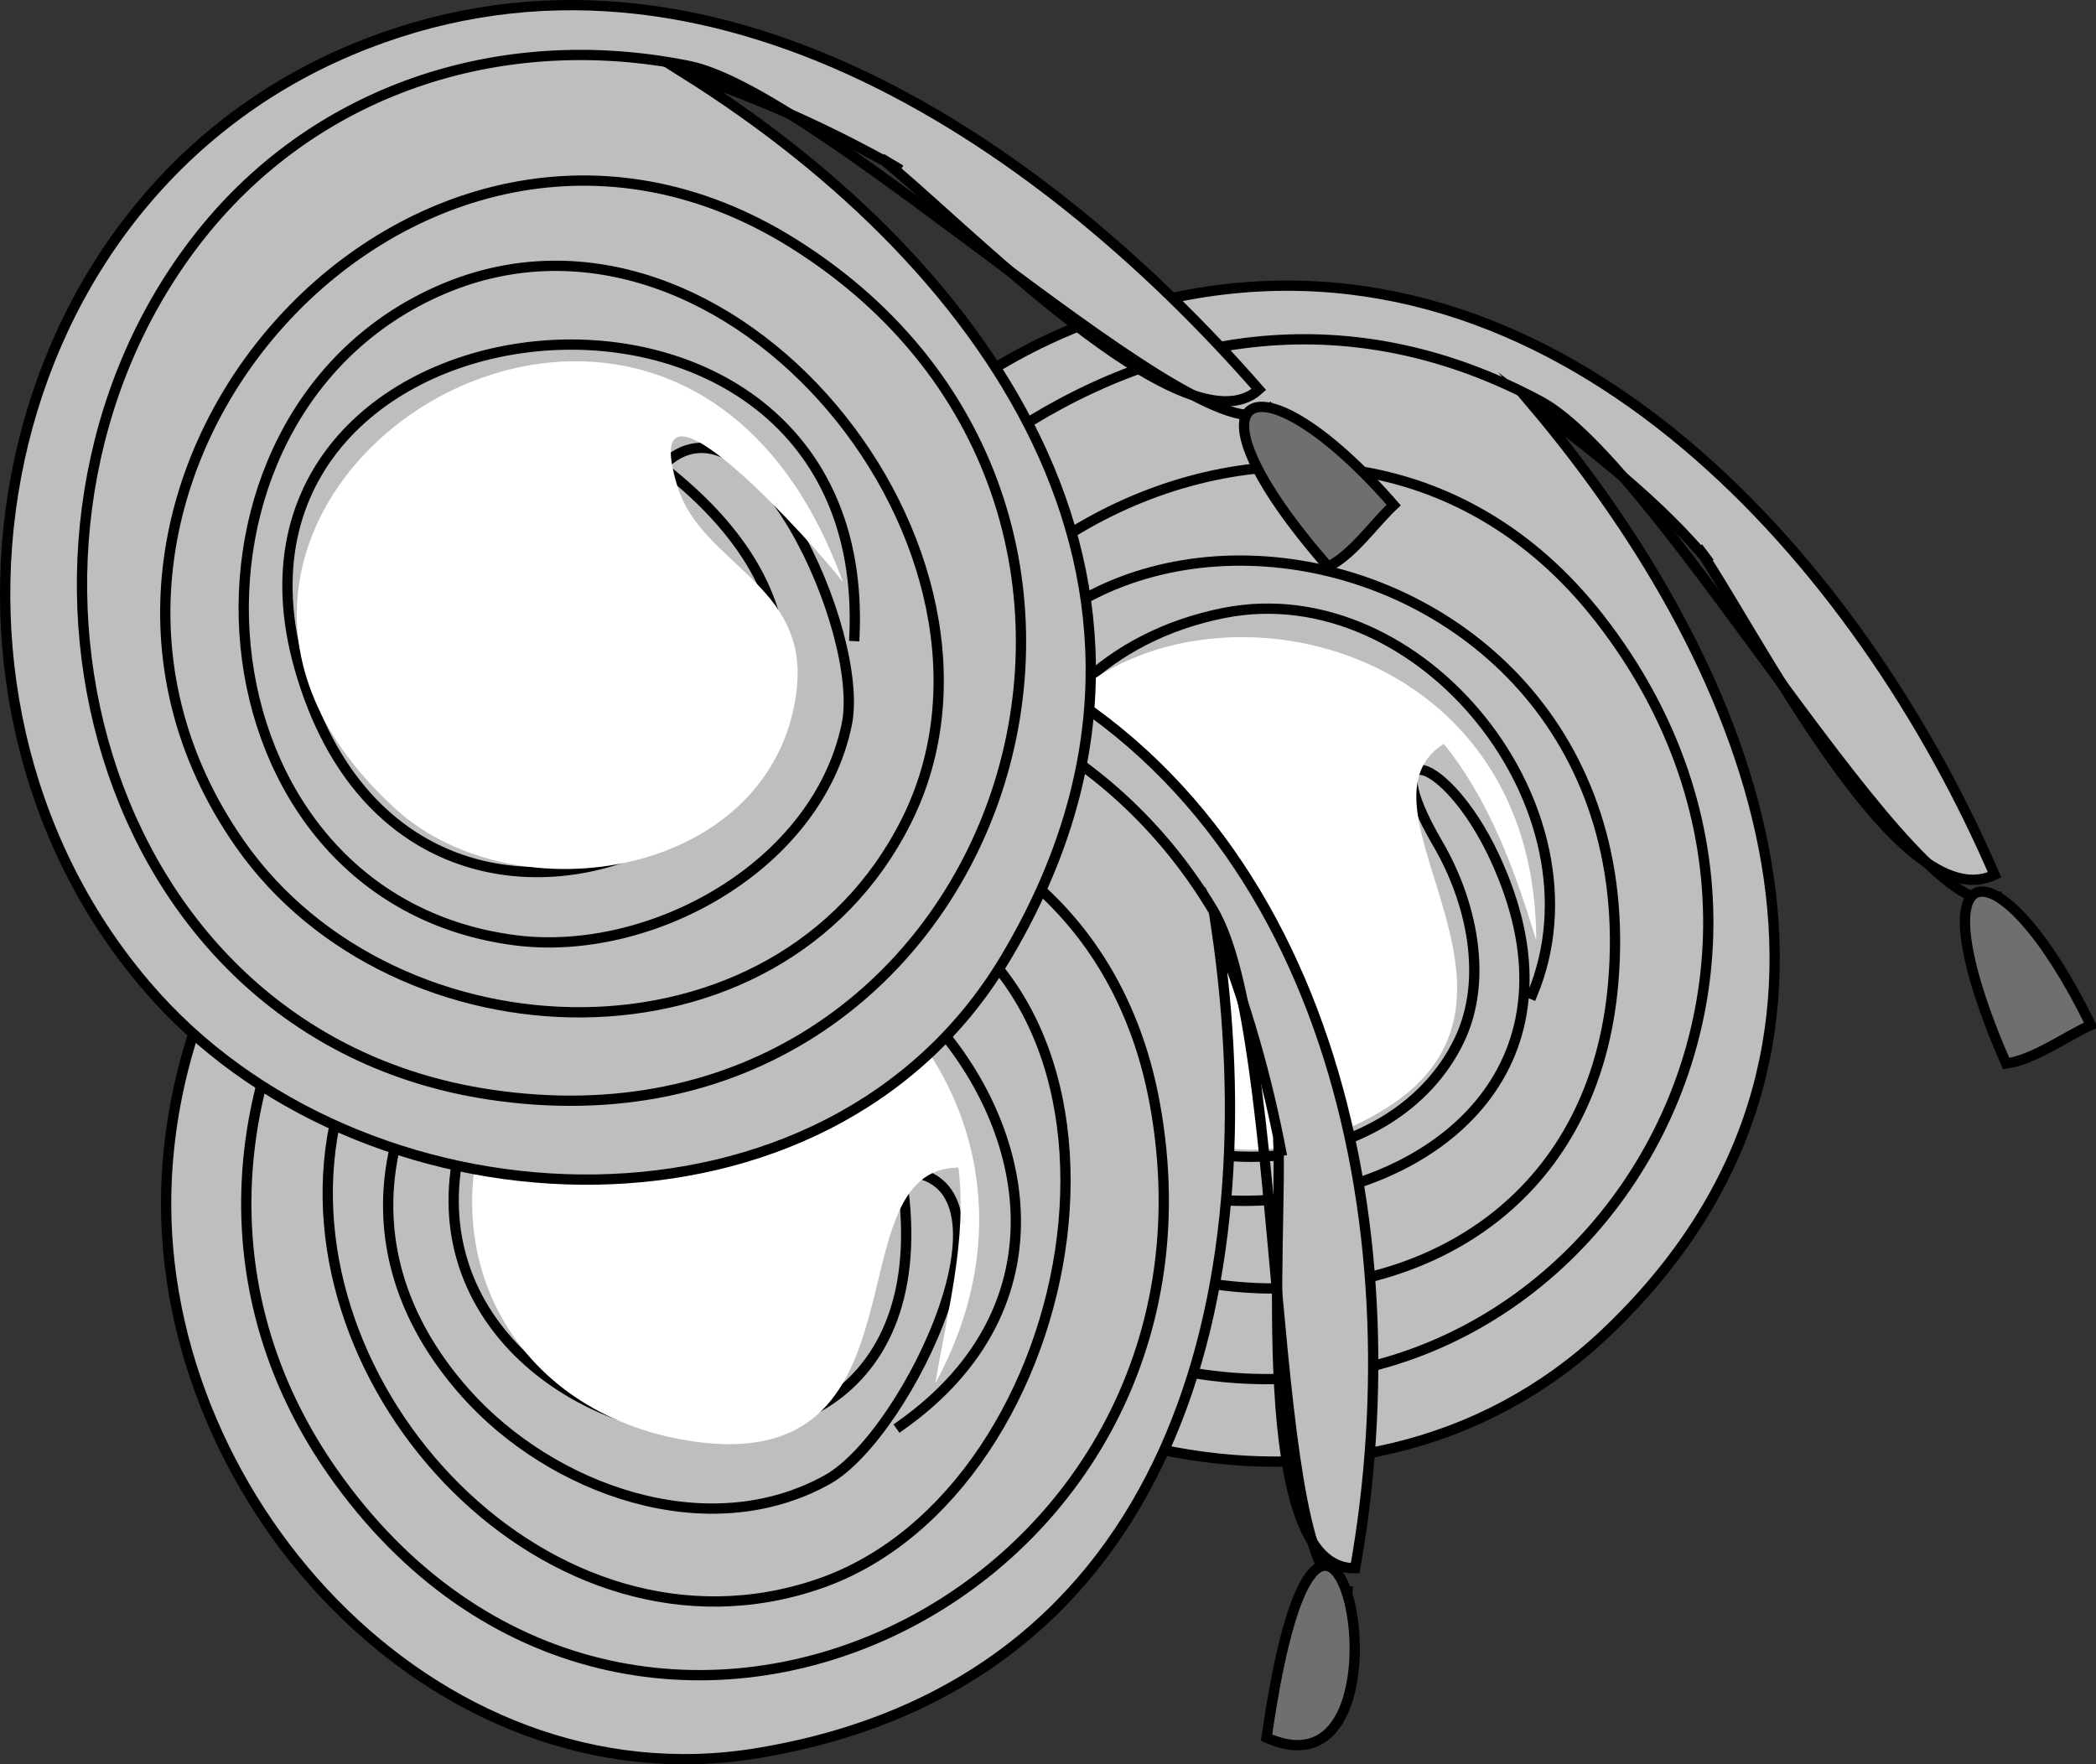 <svg xmlns="http://www.w3.org/2000/svg" xmlns:xlink="http://www.w3.org/1999/xlink" version="1.1" id="Layer_1" x="0px" y="0px" enable-background="new 0 0 822.05 841.89" xml:space="preserve" viewBox="207.38 250.05 408.12 343.54">
<rect x="207.38" y="250.05" width="408.12" height="343.54" fill="#333333" stroke="none"/>
<path fill-rule="evenodd" clip-rule="evenodd" fill="#BCBEC0" stroke="#000000" stroke-width="2" stroke-linecap="square" stroke-miterlimit="10" d="  M595.75,420.39c-26.099-60.546-82.771-125.33-155.25-113.25c-78.483,13.081-119.551,103.881-81.375,171.75  c31.209,55.483,112.619,76.516,160.875,30.75c58.451-55.435,29.84-128.496-14.25-180.75c12.211,9.34,24.679,18.873,34.5,30.75  c-0.75-1-1.5-2-2.25-3C548.886,372.243,577.096,429.466,595.75,420.39z"/>
<path fill="none" stroke="#000000" stroke-width="2" stroke-linecap="square" stroke-miterlimit="10" d="M596.5,424.89  c-15.511,7.608-65.251-83.911-89.25-96.75c-35.036-18.745-70.559-14.587-102,5.625c-62.36,40.088-61.142,143.034,7.5,175.125  c90.085,42.116,165.49-62.048,106.125-138.375c-53.293-68.52-162.108-7.658-140.625,73.875c19.121,72.569,136.248,79.202,143.25-3  c8.316-97.629-135.664-115.494-132.75-14.25c2.483,86.28,146.087,67.167,109.5-10.5c-9.188-19.503-23.557-23.99-10.875-2.25  c6.473,11.096,9.905,26.257,4.125,38.25c-12.518,25.973-53.455,29.795-72.75,10.5c-31.392-31.392-18.669-84.741,27-93.75  c38.33-7.561,74.962,38.273,60,74.25"/>
<path fill-rule="evenodd" clip-rule="evenodd" fill="#FFFFFF" d="M506.5,433.14c-4.102-13.491-9.055-27.202-18-38.25  c-20.189,12.795,26.437,52.407-15.75,73.5c-33.705,16.853-61.695-7.412-68.625-39.75C388.739,356.84,506.473,353.523,506.5,433.14z"/>
<path fill-rule="evenodd" clip-rule="evenodd" fill="#6D6F71" stroke="#000000" stroke-width="2" stroke-linecap="square" stroke-miterlimit="10" d="  M598,457.14c5.458-0.764,11.43-5.195,16.5-7.5C596.802,413.383,579.337,414.324,598,457.14z"/>
<path fill-rule="evenodd" clip-rule="evenodd" fill="#BCBEC0" stroke="#000000" stroke-width="2" stroke-linecap="square" stroke-miterlimit="10" d="  M471.25,555.39c11.783-66.223-4.673-148.033-70.875-178.125c-72.597-32.999-156.29,25.848-160.5,101.625  c-3.421,61.572,51.57,123.093,115.125,112.5c81.446-13.574,99.562-90.038,89.25-160.5c5.69,14.344,9.903,29.09,12.75,44.25  c-0.25-1.25-0.5-2.5-0.75-3.75C457.27,489.054,450.813,555.936,471.25,555.39z"/>
<path fill="none" stroke="#000000" stroke-width="2" stroke-linecap="square" stroke-miterlimit="10" d="M469.75,559.89  c-16.035-1.118-11.603-108.338-26.25-132.75c-19.814-33.023-55.856-50.016-93-45.75c-73.293,8.417-122.697,91.934-78.375,155.25  c57.879,82.685,177.644,24.729,160.125-71.625c-15.743-86.586-143.263-77.685-159.75,4.125  c-10.297,51.095,41.977,107.451,94.5,89.25c52.165-18.077,69.991-116.42,10.875-136.125c-55.813-18.604-126.199,46.886-79.875,99  c16.713,18.803,47.119,29.9,70.5,16.875c15.725-8.761,39.818-59.838,14.25-60c14.741,88.164-127.195,50.168-75.75-27  c45.417-68.125,141.779,29.819,75.75,76.5"/>
<path fill-rule="evenodd" clip-rule="evenodd" fill="#FFFFFF" d="M389.5,519.39c2.316-13.898,6.233-27.936,4.5-42  c-24.887,0.112-4.481,60.58-52.125,53.25c-34.837-5.359-52.139-37.594-37.125-70.125C336.645,391.409,425.785,452.763,389.5,519.39z  "/>
<path fill-rule="evenodd" clip-rule="evenodd" fill="#6D6F71" stroke="#000000" stroke-width="2" stroke-linecap="square" stroke-miterlimit="10" d="  M454,588.39C485.919,602.628,465.715,506.385,454,588.39L454,588.39z"/>
<path fill-rule="evenodd" clip-rule="evenodd" fill="#BCBEC0" stroke="#000000" stroke-width="2" stroke-linecap="square" stroke-miterlimit="10" d="  M452.5,325.89c-43.427-49.672-109.973-94.372-177-66c-72.467,30.675-88.278,128.633-37.5,184.5  c42.387,46.635,130.448,50.087,165-7.5c42.256-70.426-1.579-134.364-62.25-172.5c14.632,4.769,28.624,11.184,42,18.75  c-1.25-0.75-2.5-1.5-3.75-2.25C393.76,292.487,438.174,338.975,452.5,325.89z"/>
<path fill="none" stroke="#000000" stroke-width="2" stroke-linecap="square" stroke-miterlimit="10" d="M454.75,329.64  c-11.482,11.792-86.594-61.368-113.25-66.75c-36.944-7.459-73.419,4.77-96,34.125c-44.454,57.791-20.277,154.343,57,166.125  c99.625,15.19,143.2-113.278,59.25-165.75c-73.299-45.814-156.323,47.432-107.625,117c30.227,43.182,104.648,45.704,129.75-4.5  c26.205-52.409-34.551-127.43-90.375-103.5c-57.165,24.504-49.73,118.58,14.25,126.75c26.279,3.355,58.76-14.342,64.5-42  c3.697-17.815-18.815-67.661-36-50.25c72.828,56.307-46.539,123.239-70.5,39.375c-21.766-76.18,111.763-89.412,108-6.375"/>
<path fill-rule="evenodd" clip-rule="evenodd" fill="#FFFFFF" d="M371.5,363.39c-4.688-6.319-40.619-46.406-32.25-18.75  c4.644,15.348,25.689,19.039,23.25,39.75c-4.291,36.435-54.477,44.542-78,23.25C219.104,348.447,337.951,270.433,371.5,363.39z"/>
<path fill-rule="evenodd" clip-rule="evenodd" fill="#6D6F71" stroke="#000000" stroke-width="2" stroke-linecap="square" stroke-miterlimit="10" d="  M466,360.39c4.746-2.334,8.854-8.333,12.75-12C451.949,317.645,435.618,325.667,466,360.39z"/>
</svg>